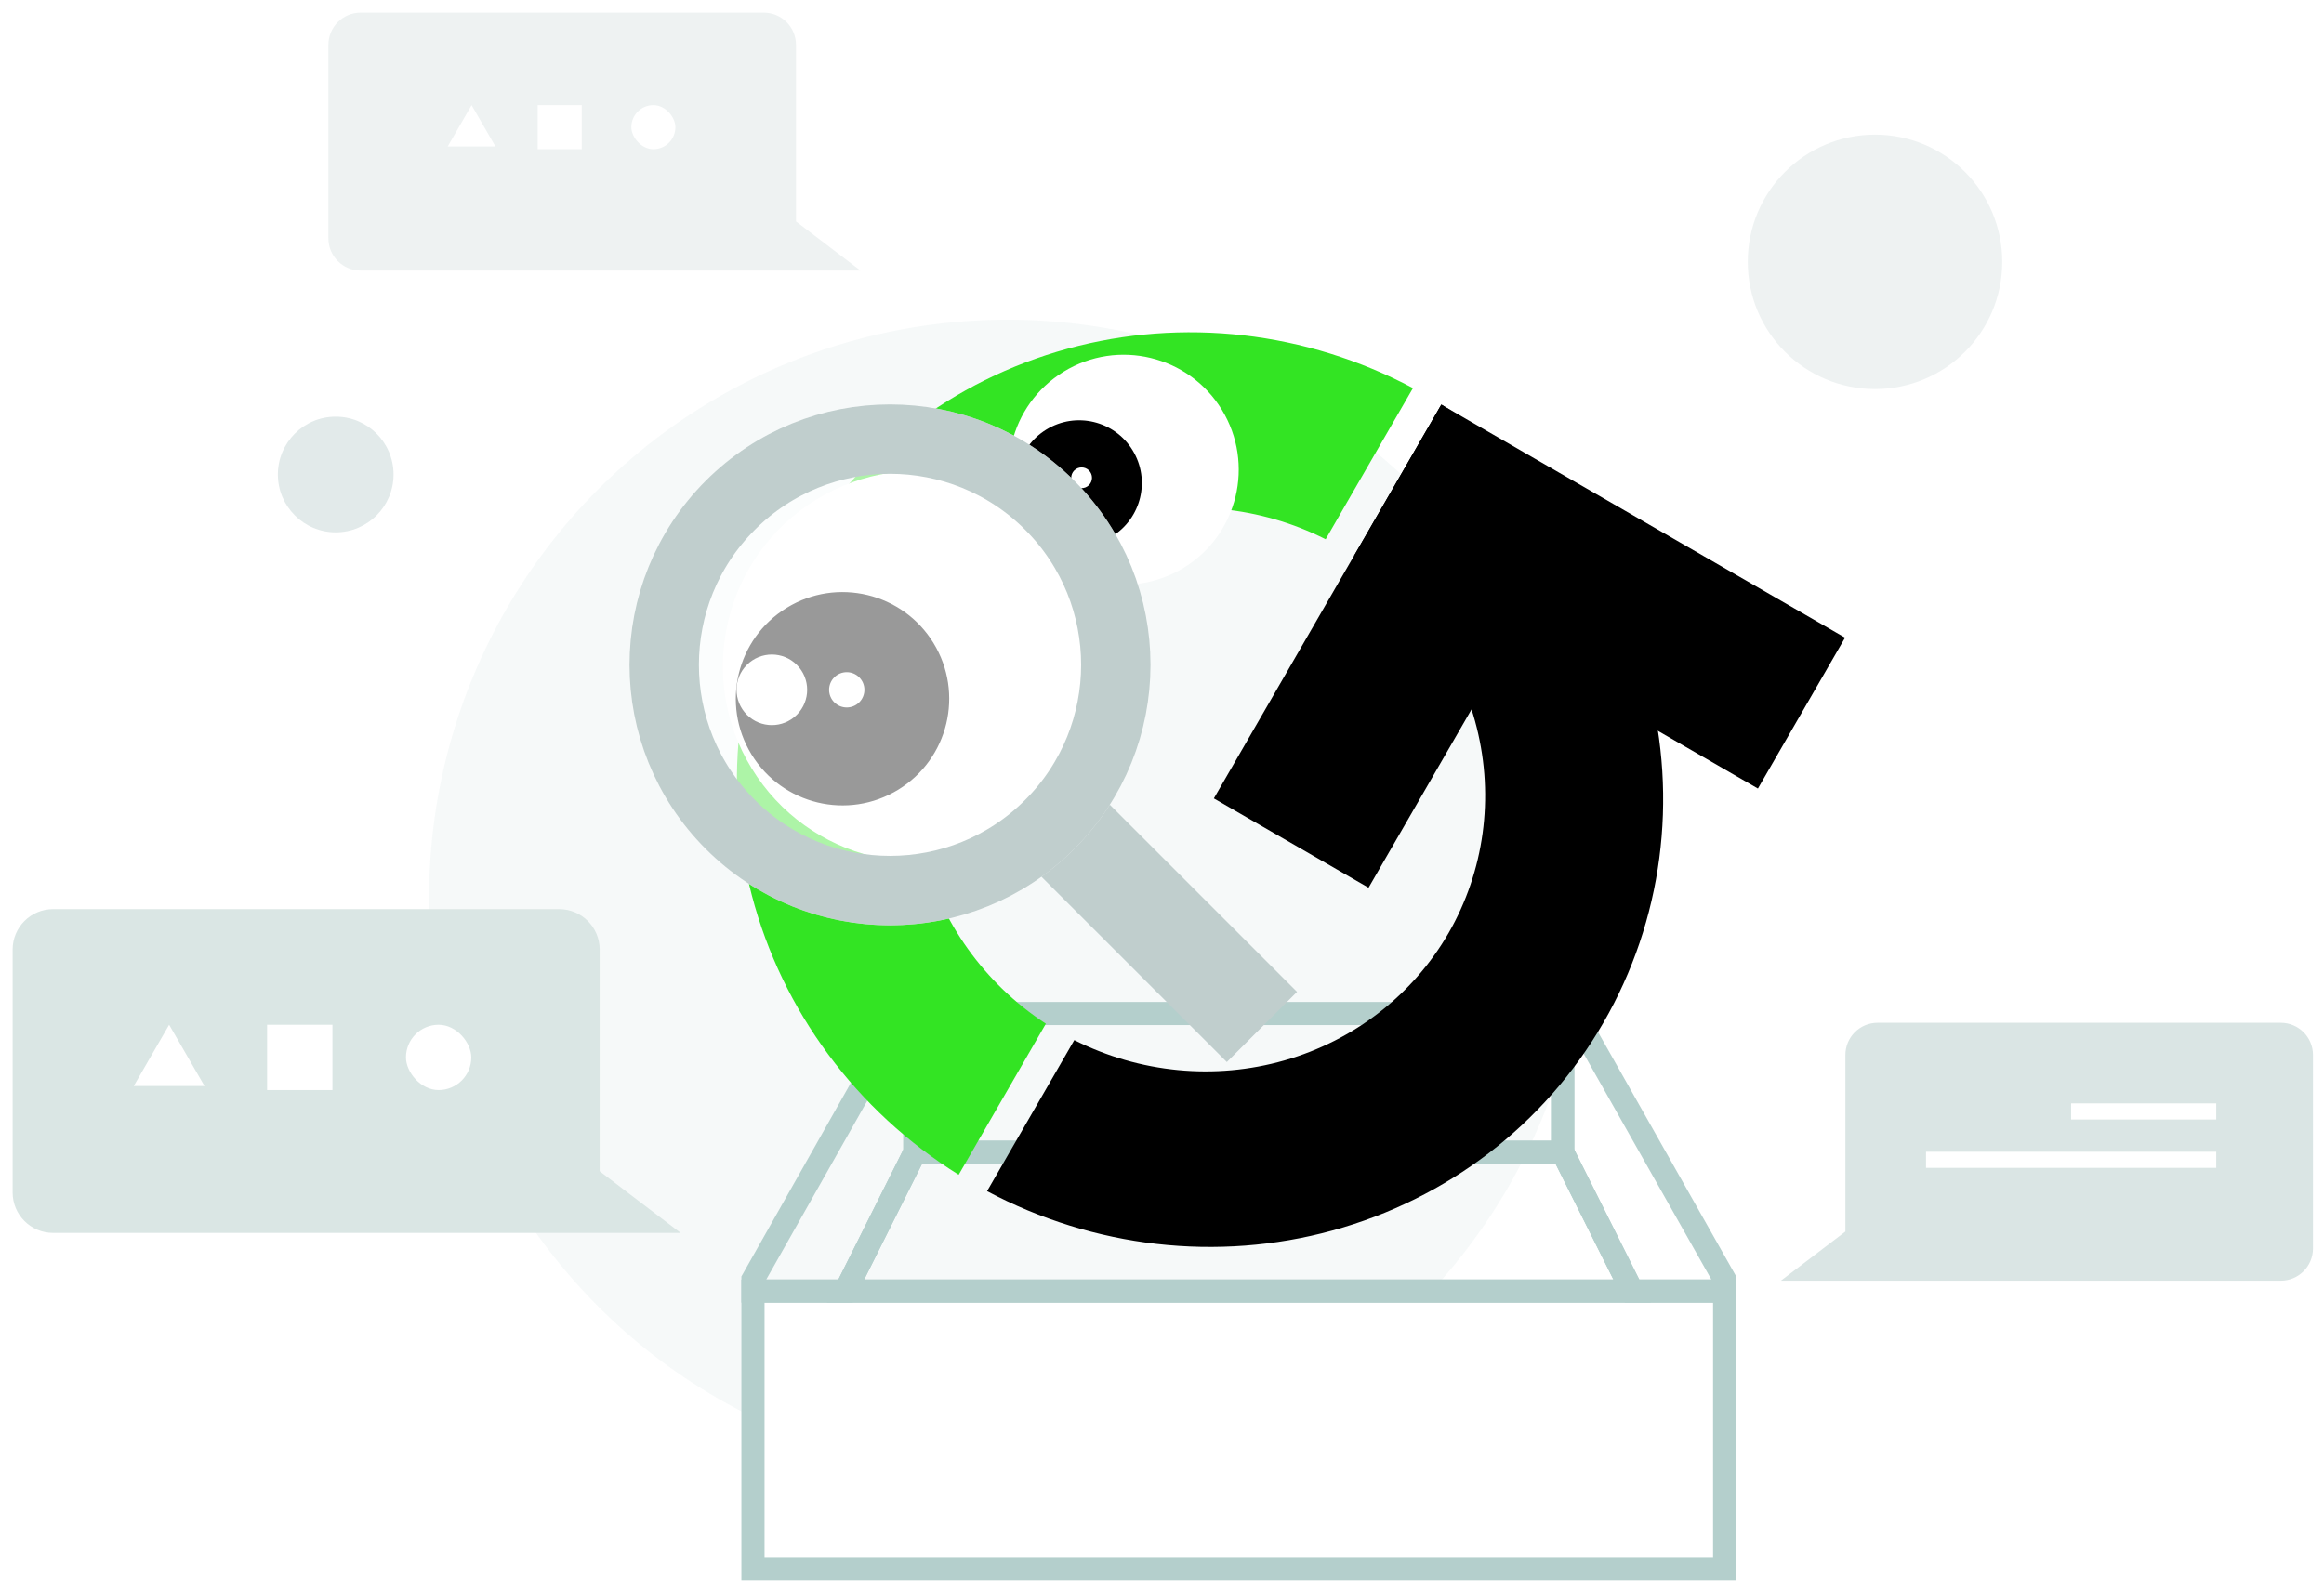 <svg width="184" height="126" viewBox="0 0 184 126" fill="none" xmlns="http://www.w3.org/2000/svg">
<circle opacity="0.7" cx="79.763" cy="71.109" r="45.792" fill="#F2F7F7"/>
<circle opacity="0.8" cx="26.579" cy="37.579" r="4.579" fill="#DAE5E4"/>
<circle cx="130.134" cy="110.491" r="4.579" fill="#C8DBD9"/>
<circle cx="148.451" cy="20.738" r="10.074" fill="#EEF2F2"/>
<rect x="59.615" y="102.248" width="76.931" height="21.98" fill="white" stroke="#B4CFCC" stroke-width="1.832"/>
<rect x="72.438" y="80.268" width="51.287" height="10.99" stroke="#B4CFCC" stroke-width="1.832"/>
<path d="M59.615 102.248V101.332L71.521 80.268H72.437V91.258L66.942 102.248H59.615Z" stroke="#B4CFCC" stroke-width="1.832"/>
<path d="M136.547 102.248V101.332L124.641 80.268H123.725V91.258L129.22 102.248H136.547Z" stroke="#B4CFCC" stroke-width="1.832"/>
<path d="M72.436 91.258H123.724L129.219 102.248H66.941L72.436 91.258Z" stroke="#B4CFCC" stroke-width="1.832"/>
<path d="M146.08 50.503L139.181 62.452L119.461 51.066L108.354 70.305L96.106 63.233L114.112 32.046L146.08 50.503Z" fill="black"/>
<path d="M75.297 51.164C78.136 46.261 82.788 42.655 88.302 41.083C93.815 39.511 99.774 40.092 104.958 42.708L111.87 30.736C103.431 26.242 93.625 25.124 84.52 27.617C75.414 30.11 67.72 36.019 63.06 44.099C58.4 52.175 57.134 61.79 59.529 70.918C61.925 80.046 67.794 87.976 75.901 93.037L82.806 81.076C77.948 77.895 74.466 73.026 73.07 67.466C71.674 61.906 72.471 56.074 75.297 51.164Z" fill="#33E423"/>
<path d="M114.684 73.904C111.849 78.802 107.203 82.407 101.697 83.981C96.191 85.555 90.238 84.981 85.056 82.375L78.15 94.335C86.587 98.826 96.389 99.944 105.491 97.454C114.594 94.964 122.288 89.061 126.952 80.987C131.619 72.911 132.89 63.293 130.497 54.161C128.103 45.029 122.231 37.096 114.119 32.035L107.208 44.006C112.056 47.193 115.529 52.061 116.918 57.617C118.308 63.174 117.509 68.999 114.684 73.904Z" fill="black"/>
<g filter="url(#filter0_d_251_843)">
<circle cx="72.722" cy="51.663" r="15.487" transform="rotate(-31.448 72.722 51.663)" fill="white"/>
</g>
<circle r="8.447" transform="matrix(-0.853 0.522 0.522 0.853 66.704 55.339)" fill="black"/>
<circle cx="61.111" cy="54.632" r="2.795" transform="rotate(-45 61.111 54.632)" fill="white"/>
<circle cx="67.041" cy="54.633" r="1.398" transform="rotate(-45 67.041 54.633)" fill="white"/>
<g filter="url(#filter1_d_251_843)">
<circle cx="88.97" cy="36.092" r="9.104" transform="rotate(-31.448 88.97 36.092)" fill="white"/>
</g>
<circle r="4.966" transform="matrix(-0.853 0.522 0.522 0.853 85.438 38.253)" fill="black"/>
<circle cx="82.15" cy="37.838" r="1.643" transform="rotate(-45 82.15 37.838)" fill="white"/>
<circle cx="85.635" cy="37.839" r="0.822" transform="rotate(-45 85.635 37.839)" fill="white"/>
<path fill-rule="evenodd" clip-rule="evenodd" d="M178.022 81.001L178.023 81V81.001H180.576C181.986 81.001 183.129 82.144 183.129 83.554V98.873C183.129 100.283 181.986 101.427 180.576 101.427H148.66C148.643 101.427 148.626 101.426 148.61 101.426H141.001L146.107 97.536V83.554C146.107 82.144 147.25 81.001 148.66 81.001H178.022Z" fill="#DAE5E4"/>
<rect width="11.49" height="1.277" transform="matrix(-1 0 0 1 175.469 87.384)" fill="white"/>
<rect width="22.979" height="1.277" transform="matrix(-1 0 0 1 175.469 91.214)" fill="white"/>
<path d="M84.283 65.704L99.912 81.332" stroke="#C0CECD" stroke-width="7.864"/>
<circle opacity="0.6" cx="70.466" cy="52.654" r="20.625" transform="rotate(-45 70.466 52.654)" fill="white"/>
<circle cx="70.466" cy="52.654" r="17.878" transform="rotate(-45 70.466 52.654)" stroke="#C0CECD" stroke-width="5.495"/>
<path fill-rule="evenodd" clip-rule="evenodd" d="M7.413 72L7.412 72V72H4.205C2.435 72 1 73.435 1 75.206V94.438C1 96.209 2.435 97.644 4.205 97.644H44.273C44.286 97.644 44.3 97.644 44.313 97.643H53.891L47.479 92.758V75.206C47.479 73.435 46.043 72 44.273 72H7.413Z" fill="#DAE6E4"/>
<path d="M13.391 81.158L16.19 86.007H10.591L13.391 81.158Z" fill="white"/>
<rect x="21.148" y="81.158" width="5.172" height="5.172" fill="white"/>
<rect x="32.141" y="81.158" width="5.172" height="5.172" rx="2.586" fill="white"/>
<path fill-rule="evenodd" clip-rule="evenodd" d="M31.107 1L31.105 1V1H28.553C27.143 1 26 2.144 26 3.554V18.873C26 20.283 27.143 21.427 28.553 21.427H60.469C60.486 21.427 60.503 21.426 60.519 21.426H68.128L63.022 17.536V3.554C63.022 2.144 61.879 1 60.469 1H31.107Z" fill="#EEF2F2"/>
<path d="M37.337 8.327L39.225 11.598H35.448L37.337 8.327Z" fill="white"/>
<rect x="42.57" y="8.327" width="3.489" height="3.489" fill="white"/>
<rect x="49.986" y="8.327" width="3.489" height="3.489" rx="1.744" fill="white"/>
<defs>
<filter id="filter0_d_251_843" x="55.018" y="35.067" width="35.407" height="35.407" filterUnits="userSpaceOnUse" color-interpolation-filters="sRGB">
<feFlood flood-opacity="0" result="BackgroundImageFix"/>
<feColorMatrix in="SourceAlpha" type="matrix" values="0 0 0 0 0 0 0 0 0 0 0 0 0 0 0 0 0 0 127 0" result="hardAlpha"/>
<feOffset dy="1.107"/>
<feGaussianBlur stdDeviation="1.107"/>
<feComposite in2="hardAlpha" operator="out"/>
<feColorMatrix type="matrix" values="0 0 0 0 0 0 0 0 0 0 0 0 0 0 0 0 0 0 0.12 0"/>
<feBlend mode="normal" in2="BackgroundImageFix" result="effect1_dropShadow_251_843"/>
<feBlend mode="normal" in="SourceGraphic" in2="effect1_dropShadow_251_843" result="shape"/>
</filter>
<filter id="filter1_d_251_843" x="77.65" y="25.88" width="22.64" height="22.64" filterUnits="userSpaceOnUse" color-interpolation-filters="sRGB">
<feFlood flood-opacity="0" result="BackgroundImageFix"/>
<feColorMatrix in="SourceAlpha" type="matrix" values="0 0 0 0 0 0 0 0 0 0 0 0 0 0 0 0 0 0 127 0" result="hardAlpha"/>
<feOffset dy="1.107"/>
<feGaussianBlur stdDeviation="1.107"/>
<feComposite in2="hardAlpha" operator="out"/>
<feColorMatrix type="matrix" values="0 0 0 0 0 0 0 0 0 0 0 0 0 0 0 0 0 0 0.12 0"/>
<feBlend mode="normal" in2="BackgroundImageFix" result="effect1_dropShadow_251_843"/>
<feBlend mode="normal" in="SourceGraphic" in2="effect1_dropShadow_251_843" result="shape"/>
</filter>
</defs>
</svg>
